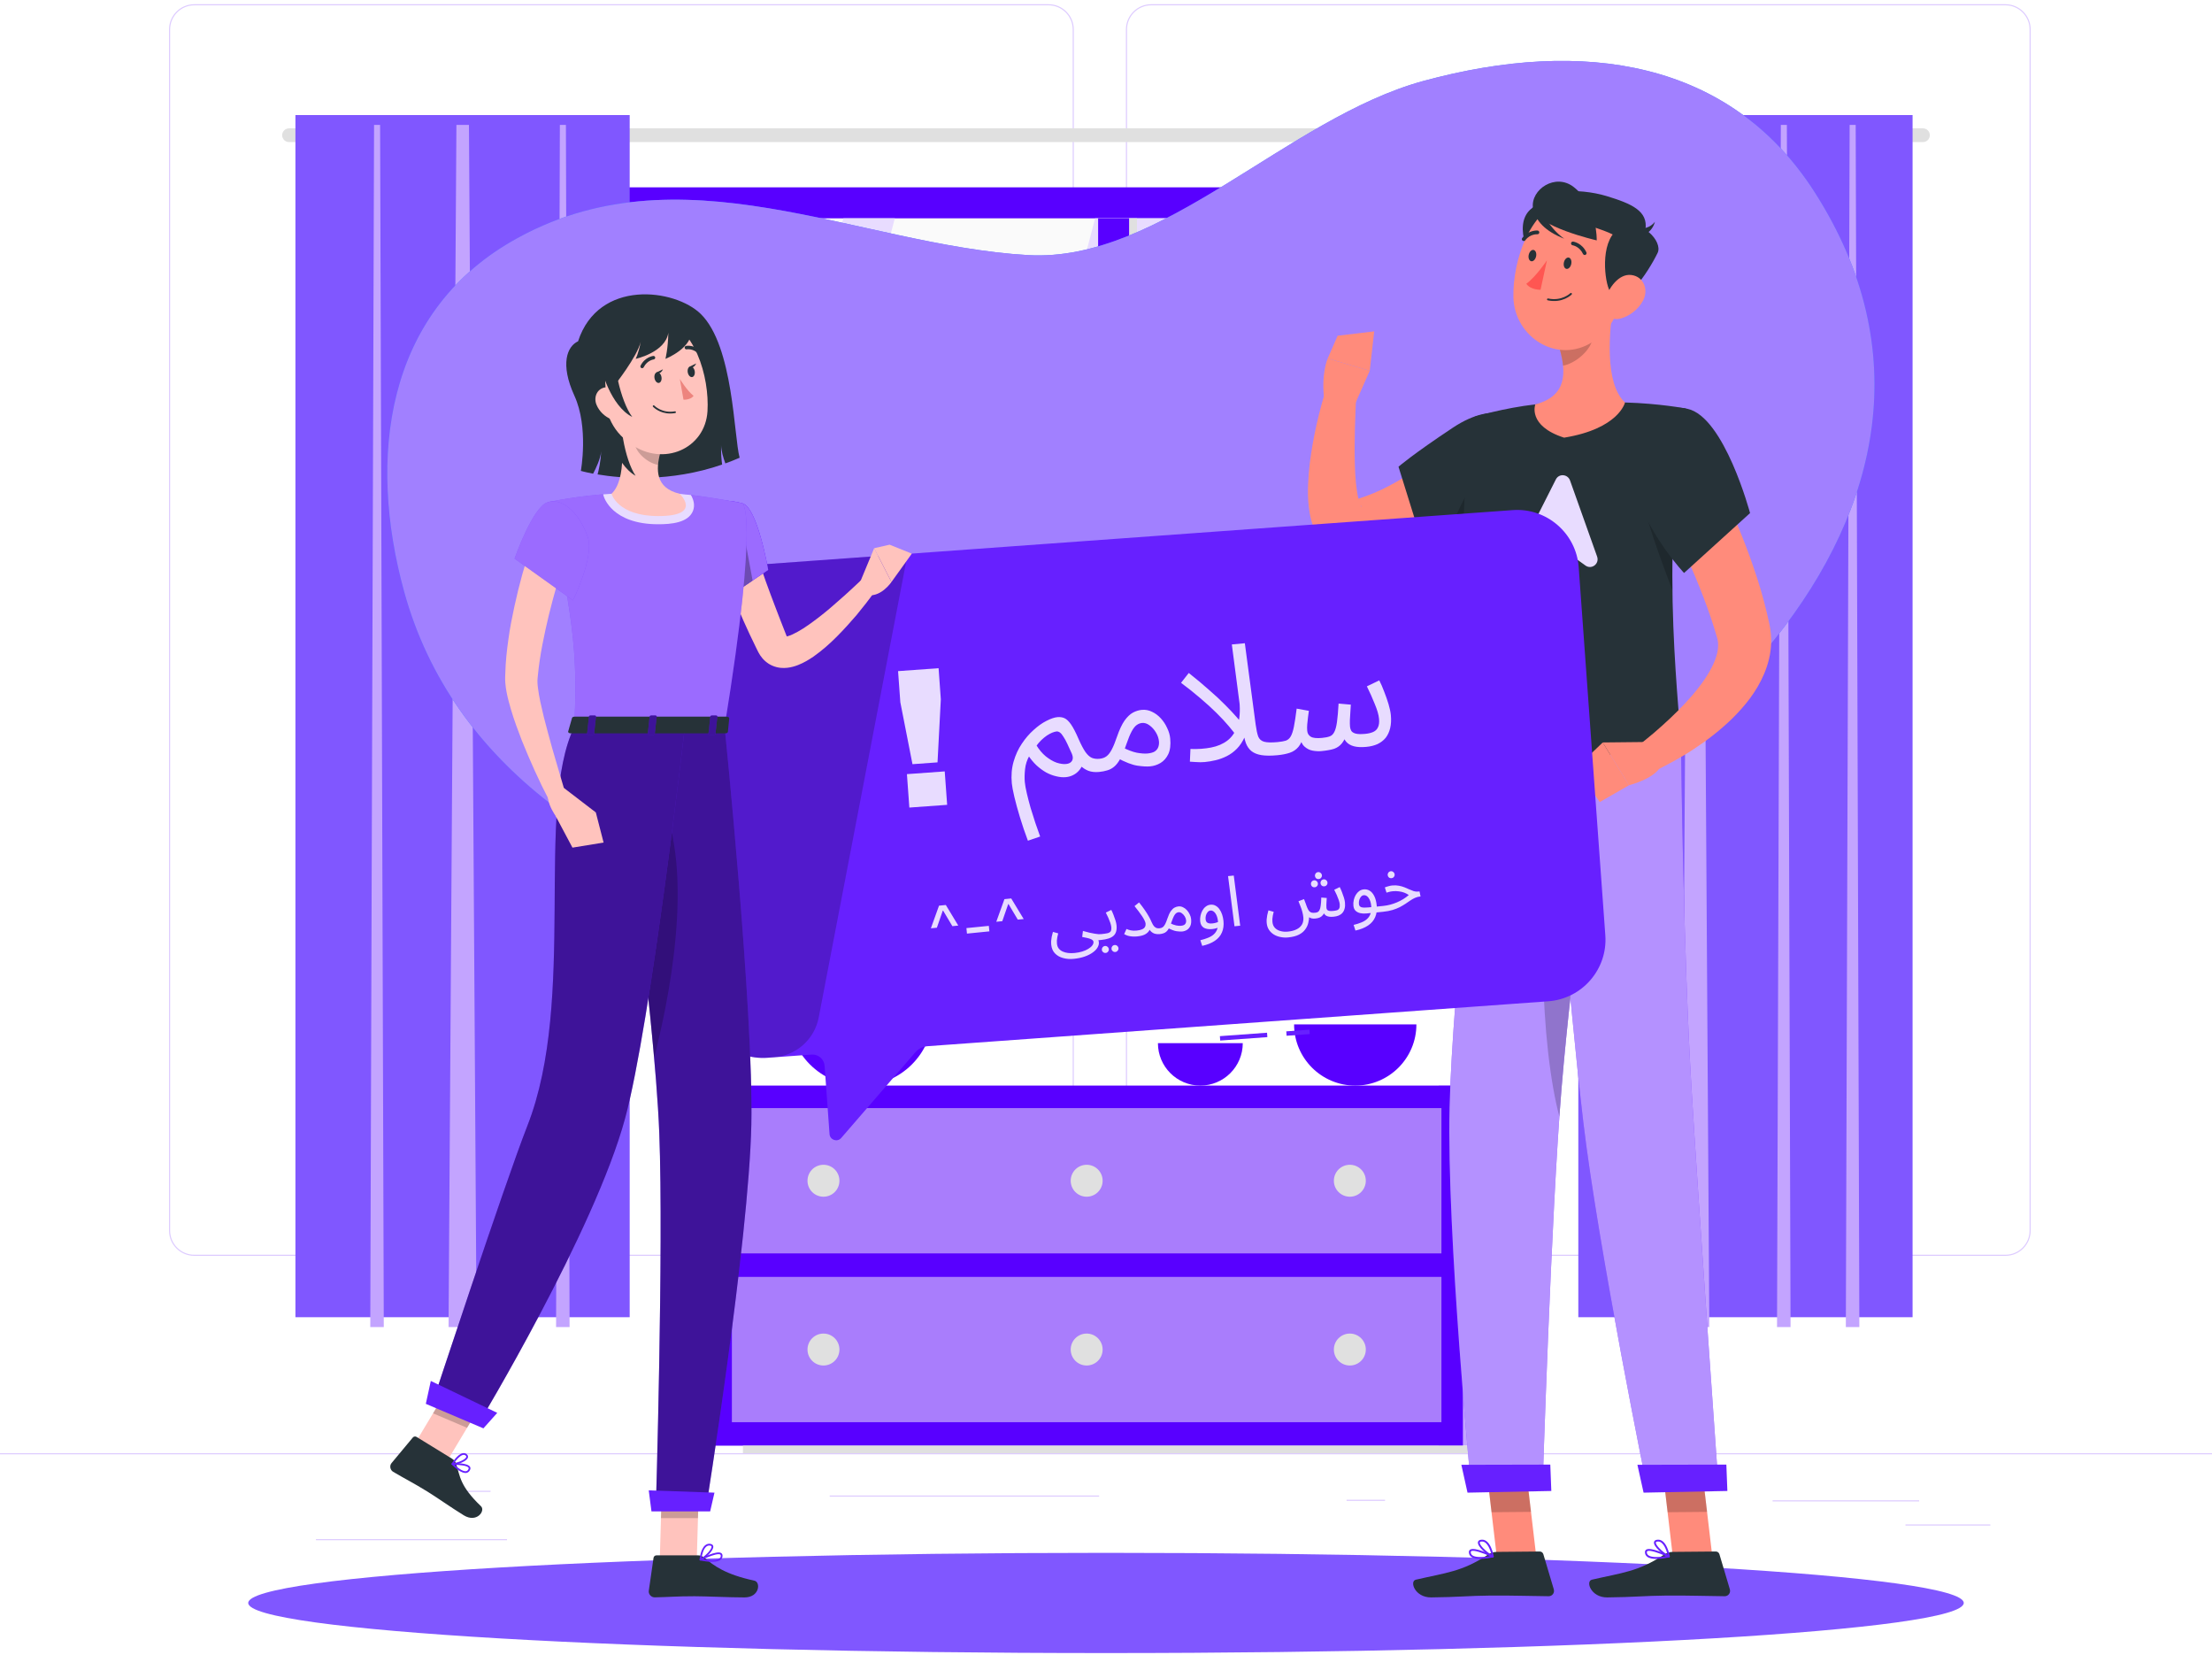<svg width="500" height="374" viewBox="0 0 500 374" fill="none" xmlns="http://www.w3.org/2000/svg">
<g clip-path="url(#clip0_147_528)">
<path d="M500 328.398H0V328.648H500V328.398Z" fill="#DDCBFF"/>
<path d="M433.798 339.042H400.676V339.292H433.798V339.042Z" fill="#DDCBFF"/>
<path d="M313.076 338.917H304.383V339.167H313.076V338.917Z" fill="#DDCBFF"/>
<path d="M449.903 344.494H430.711V344.744H449.903V344.494Z" fill="#DDCBFF"/>
<path d="M114.607 347.806H71.414V348.056H114.607V347.806Z" fill="#DDCBFF"/>
<path d="M110.888 336.888H104.555V337.138H110.888V336.888Z" fill="#DDCBFF"/>
<path d="M248.445 337.956H187.547V338.206H248.445V337.956Z" fill="#DDCBFF"/>
<path d="M237.014 283.8H43.915C40.768 283.8 38.207 281.239 38.207 278.092V6.66C38.207 3.513 40.768 0.952 43.915 0.952H237.014C240.16 0.952 242.721 3.513 242.721 6.66V278.092C242.721 281.239 240.16 283.8 237.014 283.8ZM43.915 1.203C40.905 1.203 38.457 3.651 38.457 6.661V278.093C38.457 281.103 40.905 283.551 43.915 283.551H237.014C240.023 283.551 242.471 281.103 242.471 278.093V6.66C242.471 3.651 240.023 1.202 237.014 1.202L43.915 1.203Z" fill="#DDCBFF"/>
<path d="M453.309 283.8H260.211C257.064 283.8 254.504 281.239 254.504 278.092V6.66C254.504 3.513 257.065 0.952 260.211 0.952H453.309C456.457 0.952 459.017 3.513 459.017 6.66V278.092C459.018 281.239 456.457 283.8 453.309 283.8ZM260.211 1.203C257.202 1.203 254.754 3.651 254.754 6.661V278.093C254.754 281.103 257.202 283.551 260.211 283.551H453.309C456.319 283.551 458.767 281.103 458.767 278.093V6.66C458.767 3.651 456.319 1.202 453.309 1.202L260.211 1.203Z" fill="#DDCBFF"/>
<path d="M428.888 42.333H71.109V191.222H428.888V42.333Z" fill="#5800FF"/>
<path d="M421.891 184.223V49.334H78.113V184.223H421.891Z" fill="#FAFAFA"/>
<path d="M123.367 184.222L158.632 49.333H184.632L149.366 184.222H123.367Z" fill="#E8DCFF"/>
<path d="M155.367 184.222L190.633 49.333H202.265L167 184.222H155.367Z" fill="#E8DCFF"/>
<path d="M212.273 184.222L247.538 49.333H273.538L238.273 184.222H212.273Z" fill="#E8DCFF"/>
<path d="M277.828 184.222L313.093 49.333H324.726L289.461 184.222H277.828Z" fill="#E8DCFF"/>
<path d="M170.208 184.222V49.333H168.43V184.222H170.208Z" fill="#E0E0E0"/>
<path d="M79.887 184.223V49.334H78.109V184.223H79.887Z" fill="#E0E0E0"/>
<path d="M168.43 184.222V49.333H161.43V184.222H168.43Z" fill="#5800FF"/>
<path d="M257.001 184.222V49.333H255.223V184.222H257.001Z" fill="#E0E0E0"/>
<path d="M255.223 184.222V49.333H248.223V184.222H255.223Z" fill="#5800FF"/>
<path d="M343.833 184.222V49.333H342.055V184.222H343.833Z" fill="#E0E0E0"/>
<path d="M342.055 184.222V49.333H335.055V184.222H342.055Z" fill="#5800FF"/>
<path d="M430.665 191.222V42.333H428.887V191.222H430.665Z" fill="#E0E0E0"/>
<path d="M434.667 32.111H65.332C64.477 32.111 63.777 31.411 63.777 30.556C63.777 29.7 64.477 29 65.332 29H434.666C435.521 29 436.222 29.7 436.222 30.556C436.222 31.411 435.522 32.111 434.667 32.111Z" fill="#E0E0E0"/>
<path d="M142.334 26H66.777V297.667H142.334V26Z" fill="#8057FF"/>
<path d="M107.724 299.889H101.391L103.169 28.222H106.002L107.724 299.889Z" fill="#C3A4FF"/>
<path d="M86.75 299.889H83.695L84.552 28.222H85.919L86.75 299.889Z" fill="#C3A4FF"/>
<path d="M128.75 299.889H125.695L126.552 28.222H127.919L128.75 299.889Z" fill="#C3A4FF"/>
<path d="M432.318 26H356.762V297.667H432.318V26Z" fill="#8057FF"/>
<path d="M386.372 299.889H380.039L381.816 28.222H384.65L386.372 299.889Z" fill="#C3A4FF"/>
<path d="M372.4 299.889H369.344L370.202 28.222H371.569L372.4 299.889Z" fill="#C3A4FF"/>
<path d="M404.736 299.889H401.68L402.538 28.222H403.905L404.736 299.889Z" fill="#C3A4FF"/>
<path d="M420.289 299.889H417.234L418.092 28.222H419.459L420.289 299.889Z" fill="#C3A4FF"/>
<path d="M325.215 326.696H339.418V245.319H325.215V326.696Z" fill="#C3A4FF"/>
<path d="M160.582 326.696H330.675V245.319H160.582V326.696Z" fill="#5800FF"/>
<path d="M326.854 326.697H321.734H167.93V328.398H321.734H326.854H332.073V326.697H326.854Z" fill="#E0E0E0"/>
<path opacity="0.5" d="M165.434 283.246H325.822V250.41H165.434V283.246Z" fill="#FAFAFA"/>
<path opacity="0.5" d="M165.434 321.389H325.822V288.553H165.434V321.389Z" fill="#FAFAFA"/>
<path d="M189.746 266.828C189.746 268.821 188.13 270.437 186.136 270.437C184.142 270.437 182.527 268.821 182.527 266.828C182.527 264.835 184.143 263.218 186.136 263.218C188.129 263.218 189.746 264.834 189.746 266.828Z" fill="#E0E0E0"/>
<path d="M308.727 266.828C308.727 268.821 307.111 270.437 305.118 270.437C303.125 270.437 301.508 268.821 301.508 266.828C301.508 264.835 303.124 263.218 305.118 263.218C307.111 263.218 308.727 264.834 308.727 266.828Z" fill="#E0E0E0"/>
<path d="M186.136 308.58C188.129 308.58 189.745 306.964 189.745 304.971C189.745 302.978 188.129 301.362 186.136 301.362C184.143 301.362 182.527 302.978 182.527 304.971C182.527 306.964 184.143 308.58 186.136 308.58Z" fill="#E0E0E0"/>
<path d="M308.727 304.971C308.727 306.964 307.111 308.58 305.118 308.58C303.125 308.58 301.508 306.964 301.508 304.971C301.508 302.978 303.124 301.362 305.118 301.362C307.111 301.362 308.727 302.978 308.727 304.971Z" fill="#E0E0E0"/>
<path d="M249.238 266.828C249.238 268.821 247.622 270.437 245.629 270.437C243.636 270.437 242.02 268.821 242.02 266.828C242.02 264.835 243.636 263.218 245.629 263.218C247.622 263.218 249.238 264.834 249.238 266.828Z" fill="#E0E0E0"/>
<path d="M245.629 308.58C247.622 308.58 249.238 306.964 249.238 304.971C249.238 302.978 247.622 301.362 245.629 301.362C243.636 301.362 242.02 302.978 242.02 304.971C242.02 306.964 243.636 308.58 245.629 308.58Z" fill="#E0E0E0"/>
<path d="M320.162 231.497C320.162 239.131 313.973 245.32 306.339 245.32C298.705 245.32 292.516 239.131 292.516 231.497H320.162Z" fill="#5800FF"/>
<path d="M210.889 229.03C210.889 238.027 203.596 245.32 194.599 245.32C185.602 245.32 178.309 238.027 178.309 229.03H210.889Z" fill="#5800FF"/>
<path d="M280.916 235.73C280.916 241.026 276.623 245.32 271.327 245.32C266.031 245.32 261.738 241.027 261.738 235.73H280.916Z" fill="#5800FF"/>
<path d="M232.341 57.648C193.766 55.395 153.403 32.654 115.582 54.591C87.184 71.063 83.028 103.379 91.345 133.653C113.188 213.161 235.475 226.614 304.38 206.665C375.745 186.003 456.277 115.285 410.122 43.34C391.099 13.687 357.947 8.458 321.777 18.286C291.047 26.635 262.573 59.414 232.341 57.648Z" fill="#407BFF"/>
<path opacity="0.9" d="M232.341 57.648C193.766 55.395 153.403 32.654 115.582 54.591C87.184 71.063 83.028 103.379 91.345 133.653C113.188 213.161 235.475 226.614 304.38 206.665C375.745 186.003 456.277 115.285 410.122 43.34C391.099 13.687 357.947 8.458 321.777 18.286C291.047 26.635 262.573 59.414 232.341 57.648Z" fill="#AC81FF"/>
<path d="M249.999 373.561C357.081 373.561 443.888 368.492 443.888 362.238C443.888 355.985 357.081 350.915 249.999 350.915C142.917 350.915 56.109 355.985 56.109 362.238C56.109 368.492 142.917 373.561 249.999 373.561Z" fill="#8057FF"/>
<path d="M348.148 61.365C346.014 59.234 341.915 51.161 345.848 47.414C349.781 43.667 353.279 47.065 353.551 48.906C353.822 50.746 353.094 66.303 348.148 61.365Z" fill="#263238"/>
<path d="M347.245 351.652L338.324 351.73L335.891 331.091L344.811 331.013L347.245 351.652Z" fill="#FF8B7B"/>
<path d="M338.308 350.697L348.05 350.611C348.415 350.608 348.749 350.858 348.855 351.213L351.21 359.122C351.454 359.942 350.888 360.726 350.045 360.719C346.526 360.69 341.433 360.529 337.016 360.567C331.851 360.612 329.548 360.933 323.491 360.986C319.829 361.018 318.535 357.327 320.043 356.978C326.907 355.391 330.458 355.178 336.21 351.408C336.836 351.001 337.538 350.704 338.308 350.697Z" fill="#263238"/>
<path opacity="0.2" d="M335.895 331.097L337.148 341.735L346.072 341.657L344.819 331.019L335.895 331.097Z" fill="black"/>
<path d="M334.622 352.289C335.626 352.289 336.715 352.106 337.479 351.944C337.567 351.925 337.634 351.853 337.645 351.763C337.656 351.673 337.609 351.587 337.528 351.547C337.104 351.34 333.357 349.541 332.332 350.18C332.135 350.302 332.031 350.499 332.031 350.749C332.031 351.17 332.19 351.513 332.504 351.768C332.982 352.157 333.771 352.289 334.622 352.289ZM336.758 351.654C334.827 351.994 333.359 351.92 332.77 351.442C332.556 351.269 332.453 351.043 332.453 350.751C332.453 350.621 332.504 350.572 332.555 350.54C333.105 350.197 335.223 350.959 336.758 351.654Z" fill="#6720FF"/>
<path d="M337.438 351.949C337.485 351.949 337.531 351.934 337.569 351.904C337.63 351.856 337.659 351.779 337.646 351.703C337.619 351.54 336.944 347.705 334.82 347.942C334.259 348.004 334.102 348.287 334.069 348.513C333.922 349.515 336.212 351.446 337.355 351.932C337.381 351.943 337.41 351.949 337.438 351.949ZM335 348.354C336.278 348.354 336.92 350.438 337.139 351.352C335.963 350.686 334.399 349.172 334.486 348.574C334.492 348.531 334.512 348.401 334.866 348.361C334.912 348.357 334.956 348.354 335 348.354Z" fill="#6720FF"/>
<path d="M340.944 106.427L340.02 107.387L339.161 108.241C338.589 108.801 338 109.326 337.414 109.854C336.237 110.901 335.038 111.913 333.811 112.893C331.349 114.841 328.756 116.646 326.015 118.27C324.645 119.083 323.235 119.849 321.797 120.578C320.349 121.293 318.856 121.945 317.336 122.554C314.28 123.754 311.052 124.691 307.661 125.197L306.916 125.309C306.451 125.365 306.005 125.412 305.472 125.398C304.469 125.4 303.29 125.194 302.216 124.758C301.121 124.331 300.177 123.668 299.451 122.987C298.695 122.288 298.219 121.602 297.793 120.928C297.016 119.613 296.64 118.466 296.361 117.424C296.09 116.381 295.94 115.431 295.835 114.52C295.624 112.703 295.621 111.046 295.684 109.426C295.751 107.814 295.88 106.254 296.06 104.719C296.442 101.655 296.977 98.688 297.639 95.764C298.311 92.831 299.056 89.992 300.018 87.093L306.59 88.385C306.349 94.011 306.08 99.769 306.261 105.205C306.328 107.897 306.577 110.611 307.058 112.735C307.181 113.253 307.326 113.723 307.472 114.067C307.612 114.408 307.777 114.619 307.77 114.531C307.754 114.451 307.702 114.361 307.497 114.135C307.308 113.934 306.97 113.694 306.559 113.509C306.159 113.331 305.706 113.262 305.426 113.243C305.256 113.246 305.168 113.234 305.063 113.248C304.954 113.269 305.122 113.23 305.169 113.216L305.385 113.16C307.689 112.598 309.989 111.713 312.265 110.663C314.53 109.573 316.766 108.301 318.948 106.879C321.122 105.443 323.258 103.891 325.321 102.228C326.358 101.405 327.375 100.552 328.363 99.677L329.817 98.356L330.523 97.705L331.13 97.125L340.944 106.427Z" fill="#FF8B7B"/>
<path d="M346.23 102.899C345.89 93.474 338.147 90.193 328.452 96.617C319.254 102.723 316.117 105.474 316.117 105.474L322.392 125.611C322.392 125.611 334.413 121.802 341.333 114.319C346.029 109.242 346.346 106.111 346.23 102.899Z" fill="#263238"/>
<path opacity="0.2" d="M334.418 106.92C334.418 106.92 328.628 115.2 326.578 124C328.878 123.01 331.848 121.57 334.778 119.68L334.418 106.92Z" fill="black"/>
<path d="M306.262 91.372L309.619 83.784L300.116 81C300.116 81 298.482 84.63 299.411 90.86L306.262 91.372Z" fill="#FF8B7B"/>
<path d="M310.626 74.882L302.362 75.866L300.113 80.999L309.616 83.783L310.626 74.882Z" fill="#FF8B7B"/>
<path d="M334.483 171.256C334.483 171.256 328.335 222.719 327.662 250.228C326.962 278.841 332.571 336.552 332.571 336.552L348.679 336.21C348.679 336.21 350.616 274.432 352.954 246.122C355.502 215.259 361.903 170.673 361.903 170.673L334.483 171.256Z" fill="#6720FF"/>
<path opacity="0.6" d="M334.483 171.256C334.483 171.256 328.335 222.719 327.662 250.228C326.962 278.841 332.571 336.552 332.571 336.552L348.679 336.21C348.679 336.21 350.616 274.432 352.954 246.122C355.502 215.259 361.903 170.673 361.903 170.673L334.483 171.256Z" fill="#E8DCFF"/>
<path opacity="0.2" d="M353.668 185.83C346.468 201.7 348.398 237.15 352.488 252.35C352.638 250.14 352.798 248.05 352.958 246.12C354.628 225.78 357.978 199.49 360.068 183.92C358.108 181.08 355.918 180.86 353.668 185.83Z" fill="black"/>
<path d="M350.659 336.933L331.717 337.312L330.324 331.019L350.428 330.974L350.659 336.933Z" fill="#6720FF"/>
<path d="M387.042 351.652L378.121 351.73L375.688 331.091L384.608 331.013L387.042 351.652Z" fill="#FF8B7B"/>
<path d="M378.105 350.697L387.847 350.611C388.212 350.608 388.546 350.858 388.652 351.213L391.007 359.122C391.251 359.942 390.685 360.726 389.842 360.719C386.323 360.69 381.23 360.529 376.813 360.567C371.649 360.612 369.345 360.933 363.288 360.986C359.626 361.018 358.333 357.327 359.84 356.978C366.704 355.391 370.255 355.178 376.007 351.408C376.633 351.001 377.335 350.704 378.105 350.697Z" fill="#263238"/>
<path opacity="0.2" d="M375.691 331.097L376.944 341.735L385.868 341.657L384.616 331.019L375.691 331.097Z" fill="black"/>
<path d="M374.419 352.289C375.423 352.289 376.512 352.106 377.276 351.944C377.364 351.925 377.431 351.853 377.442 351.763C377.453 351.673 377.406 351.587 377.325 351.547C376.901 351.34 373.154 349.541 372.129 350.18C371.932 350.302 371.828 350.499 371.828 350.749C371.828 351.17 371.987 351.513 372.301 351.768C372.779 352.157 373.568 352.289 374.419 352.289ZM376.555 351.654C374.624 351.994 373.156 351.92 372.567 351.442C372.353 351.269 372.25 351.043 372.251 350.751C372.251 350.621 372.302 350.572 372.353 350.54C372.902 350.197 375.02 350.959 376.555 351.654Z" fill="#6720FF"/>
<path d="M377.235 351.949C377.282 351.949 377.328 351.934 377.366 351.904C377.427 351.856 377.456 351.779 377.443 351.703C377.416 351.54 376.741 347.705 374.617 347.942C374.056 348.004 373.899 348.287 373.866 348.513C373.719 349.515 376.009 351.446 377.153 351.932C377.178 351.943 377.207 351.949 377.235 351.949ZM374.797 348.354C376.075 348.354 376.717 350.438 376.936 351.352C375.76 350.686 374.196 349.172 374.284 348.574C374.29 348.531 374.309 348.401 374.664 348.361C374.709 348.357 374.753 348.354 374.797 348.354Z" fill="#6720FF"/>
<path d="M350.203 170.921C350.203 170.921 354.654 226.286 357.897 253.611C361.271 282.033 372.37 336.551 372.37 336.551L388.479 336.209C388.479 336.209 384.058 274.307 382.349 245.952C380.485 215.04 380.005 170.24 380.005 170.24L350.203 170.921Z" fill="#6720FF"/>
<path opacity="0.6" d="M350.203 170.921C350.203 170.921 354.654 226.286 357.897 253.611C361.271 282.033 372.37 336.551 372.37 336.551L388.479 336.209C388.479 336.209 384.058 274.307 382.349 245.952C380.485 215.04 380.005 170.24 380.005 170.24L350.203 170.921Z" fill="#E8DCFF"/>
<path d="M390.456 336.933L371.514 337.312L370.121 331.019L390.225 330.974L390.456 336.933Z" fill="#6720FF"/>
<path d="M333.369 94.155C333.369 94.155 326.775 118.613 334.483 171.256C348.857 170.95 373.008 170.389 380.002 170.24C380.175 162.91 374.768 126.971 381.096 92.316C381.096 92.316 375.114 91.164 367.314 90.954C361.212 90.79 352.383 90.784 347.035 91.387C339.984 92.182 333.369 94.155 333.369 94.155Z" fill="#263238"/>
<path opacity="0.2" d="M378.341 116.98L370.891 110.81C371.381 115.63 375.741 127.44 378.041 133.42C377.981 128.2 378.051 122.67 378.341 116.98Z" fill="black"/>
<path d="M351.688 108.335L343.562 124.417C342.777 125.97 344.466 127.651 345.977 126.82L351.288 123.9C351.871 123.579 352.59 123.627 353.139 124.023L358.365 127.79C359.769 128.802 361.592 127.405 361.008 125.765L354.895 108.589C354.372 107.118 352.383 106.96 351.688 108.335Z" fill="#E8DCFF"/>
<path d="M364.819 68.163C363.679 74.715 362.657 86.697 367.315 90.954C367.315 90.954 365.956 96.885 353.548 98.905C345.211 96.23 347.036 91.387 347.036 91.387C354.275 89.494 353.972 84.1 352.597 79.057L364.819 68.163Z" fill="#FF8B7B"/>
<path opacity="0.2" d="M359.836 72.607L352.602 79.05C352.932 80.243 353.194 81.455 353.304 82.636C356.075 82.175 359.829 79.043 360.062 76.126C360.177 74.672 360.087 73.278 359.836 72.607Z" fill="black"/>
<path d="M368.789 60.09C366.385 68.611 365.412 73.721 360.088 77.207C352.081 82.452 342.278 76.185 342.087 67.117C341.915 58.955 345.875 46.391 355.074 44.788C364.137 43.209 371.192 51.569 368.789 60.09Z" fill="#FF8B7B"/>
<path d="M363.662 65.306C362.541 62.589 361.734 53.632 366.395 51.434C371.057 49.236 375.916 54.602 374.693 57.139C372.795 61.078 366.26 71.605 363.662 65.306Z" fill="#263238"/>
<path d="M366.447 54.59C365.301 51.629 351.585 49.894 349.667 46.661C347.386 42.816 356.743 42.357 363.172 44.313C368.822 46.033 372.589 47.686 371.929 51.888C371.554 54.267 366.447 54.59 366.447 54.59Z" fill="#263238"/>
<path d="M369.426 51.497C369.426 51.497 372.398 52.323 374.074 50.116C373.553 52.295 371.017 54.501 369.426 51.497Z" fill="#263238"/>
<path d="M355.704 42.251C351.58 39.048 345.972 42.812 346.504 46.981C347.036 51.15 360.921 54.323 360.921 54.323C360.921 54.323 361.173 46.498 355.704 42.251Z" fill="#263238"/>
<path d="M346.512 47.041C347.143 49.956 349.271 52.254 353.578 53.946C349.548 51.113 348.155 46.64 348.155 46.64L346.512 47.041Z" fill="#263238"/>
<path d="M355.166 59.663C355.014 60.366 354.517 60.855 354.058 60.756C353.598 60.656 353.349 60.005 353.502 59.302C353.654 58.599 354.151 58.11 354.61 58.209C355.069 58.309 355.318 58.96 355.166 59.663Z" fill="#263238"/>
<path d="M347.217 57.939C347.065 58.642 346.568 59.132 346.109 59.032C345.649 58.932 345.4 58.281 345.553 57.578C345.706 56.875 346.202 56.386 346.661 56.485C347.121 56.585 347.37 57.235 347.217 57.939Z" fill="#263238"/>
<path d="M349.668 58.837C349.668 58.837 347.189 62.547 345.004 64.123C345.996 65.554 348.226 65.482 348.226 65.482L349.668 58.837Z" fill="#FF5652"/>
<path d="M349.849 67.866L349.853 67.867C353.162 68.585 355.17 66.645 355.254 66.562C355.337 66.48 355.338 66.347 355.256 66.264C355.174 66.181 355.041 66.18 354.958 66.262C354.939 66.281 353.021 68.122 349.944 67.455C349.83 67.43 349.717 67.503 349.693 67.617C349.667 67.729 349.737 67.84 349.849 67.866Z" fill="#263238"/>
<path d="M358.107 57.617C358.196 57.638 358.293 57.631 358.383 57.589C358.595 57.491 358.687 57.24 358.589 57.028C357.606 54.907 355.678 54.606 355.597 54.594C355.366 54.561 355.152 54.721 355.118 54.952C355.085 55.182 355.247 55.396 355.474 55.43C355.538 55.44 357.038 55.691 357.823 57.383C357.879 57.506 357.986 57.588 358.107 57.617Z" fill="#263238"/>
<path d="M344.321 54.451C344.477 54.488 344.647 54.435 344.752 54.301C345.916 52.819 347.468 52.938 347.484 52.939C347.717 52.96 347.922 52.788 347.942 52.555C347.962 52.322 347.786 52.117 347.558 52.097C347.476 52.09 345.531 51.94 344.086 53.778C343.942 53.962 343.974 54.227 344.158 54.371C344.208 54.411 344.264 54.437 344.321 54.451Z" fill="#263238"/>
<path d="M383.281 99.163C385.1 102.337 386.625 105.415 388.196 108.587C389.743 111.745 391.191 114.953 392.553 118.214C393.911 121.476 395.214 124.775 396.353 128.171C397.529 131.543 398.563 135.014 399.404 138.597L400.012 141.33C400.276 142.618 400.385 143.94 400.352 145.227C400.293 147.814 399.632 150.208 398.757 152.291C396.972 156.479 394.341 159.577 391.645 162.287C388.904 164.966 385.982 167.222 382.95 169.223C381.443 170.236 379.877 171.139 378.309 172.02C376.721 172.907 375.184 173.705 373.434 174.482L370.109 168.668C371.315 167.713 372.65 166.639 373.889 165.59C375.145 164.53 376.343 163.408 377.535 162.31C379.89 160.081 382.111 157.77 383.965 155.362C385.83 152.989 387.32 150.451 387.99 148.219C388.327 147.103 388.416 146.096 388.351 145.251C388.317 144.826 388.24 144.433 388.116 144.053L387.443 141.809C385.539 135.746 382.999 129.626 380.238 123.598C378.871 120.575 377.413 117.575 375.952 114.576C374.507 111.597 372.927 108.564 371.457 105.726L383.281 99.163Z" fill="#FF8B7B"/>
<path d="M381.443 92.385C389.778 94.195 395.582 115.946 395.582 115.946L380.665 129.479C380.665 129.479 373.378 121.821 369.638 111.452C365.719 100.587 372.515 90.446 381.443 92.385Z" fill="#263238"/>
<path d="M371.869 167.682L362.281 167.783L368.226 177.448C368.226 177.448 375.054 175.76 375.666 172.33L371.869 167.682Z" fill="#FF8B7B"/>
<path d="M356.309 173.487L361.604 181.25L368.23 177.448L362.285 167.783L356.309 173.487Z" fill="#FF8B7B"/>
<path d="M371.409 67.89C370.295 70.001 368.31 71.401 366.427 71.951C363.594 72.777 362.144 70.252 362.904 67.56C363.588 65.138 365.885 61.789 368.742 62.144C371.555 62.493 372.682 65.475 371.409 67.89Z" fill="#FF8B7B"/>
<path d="M286.401 233.376L275.742 234.149L275.814 235.146L286.473 234.373L286.401 233.376Z" fill="#6720FF"/>
<path d="M295.985 232.686L290.75 233.065L290.822 234.063L296.058 233.683L295.985 232.686Z" fill="#6720FF"/>
<path d="M341.953 115.272L165.441 128.04C157.802 128.593 152.004 135.295 152.556 142.934L158.576 226.154C159.129 233.793 165.831 239.591 173.47 239.038L183.454 238.316C184.968 238.207 186.283 239.345 186.393 240.858L187.509 256.283C187.606 257.622 189.273 258.175 190.151 257.16L206.889 237.811C207.592 236.998 208.59 236.498 209.662 236.42L349.983 226.27C357.622 225.717 363.42 219.015 362.868 211.376L356.848 128.156C356.295 120.518 349.593 114.72 341.953 115.272Z" fill="#6720FF"/>
<path opacity="0.2" d="M165.441 128.04C157.802 128.592 152.004 135.295 152.556 142.934L158.576 226.154C159.129 233.793 165.831 239.591 173.47 239.039L174.939 238.933C179.961 238.57 184.113 234.879 185.062 229.934L205.167 125.168L165.441 128.04Z" fill="black"/>
<path d="M162.997 100.598C162.951 102.411 163.08 103.918 163.228 104.982C151.492 109.032 140.598 108.135 135.078 107.21C135.346 106.23 135.762 104.39 135.901 101.976C135.725 103.686 134.754 105.758 134.07 107.044C132.294 106.702 131.296 106.415 131.296 106.415C131.296 106.415 133.109 96.566 129.835 89.418C126.561 82.26 128.189 78.265 130.667 77.127C135.272 62.987 152.557 65.225 158.411 70.959C165.828 78.237 165.874 98.749 167.187 103.438C166.105 103.909 165.032 104.344 163.96 104.723C163.487 103.464 163.025 101.911 162.997 100.598Z" fill="#263238"/>
<path d="M170.149 122.613L171.053 125.459C171.377 126.439 171.713 127.423 172.063 128.405C172.735 130.38 173.432 132.358 174.178 134.324C174.934 136.286 175.649 138.269 176.433 140.23L177.588 143.182L177.879 143.92L177.946 144.088L177.955 144.115C177.959 144.144 177.96 144.144 177.953 144.141C177.953 144.141 177.753 143.961 177.533 143.886C177.312 143.809 177.219 143.875 177.357 143.88C177.479 143.892 177.75 143.859 178.066 143.768C178.709 143.592 179.514 143.208 180.309 142.765C181.935 141.872 183.565 140.656 185.19 139.419C186.811 138.163 188.401 136.808 189.957 135.403C191.542 134.035 193.088 132.562 194.602 131.145L197.671 133.739C196.393 135.576 195.035 137.259 193.639 138.971C192.211 140.644 190.726 142.282 189.144 143.874C187.557 145.472 185.856 146.977 183.863 148.388C182.842 149.077 181.763 149.745 180.384 150.289C179.691 150.556 178.917 150.797 177.971 150.907C177.045 151.016 175.851 150.972 174.647 150.459C173.433 149.968 172.432 149.011 171.849 148.115C171.695 147.888 171.555 147.66 171.447 147.445L171.178 146.914L170.82 146.181C170.343 145.204 169.86 144.228 169.406 143.238C168.493 141.262 167.584 139.278 166.758 137.255C165.92 135.237 165.116 133.199 164.351 131.135C163.984 130.098 163.628 129.052 163.283 127.996C162.928 126.92 162.621 125.919 162.305 124.694L170.149 122.613Z" fill="#FFC3BD"/>
<path d="M167.782 113.731C171.228 114.609 173.639 128.792 173.639 128.792L164.142 135.251C164.142 135.251 155.036 120.943 157.687 117.154C160.448 113.207 162.753 112.45 167.782 113.731Z" fill="#6720FF"/>
<path d="M167.782 113.731C171.228 114.609 173.639 128.792 173.639 128.792L164.142 135.251C164.142 135.251 155.036 120.943 157.687 117.154C160.448 113.207 162.753 112.45 167.782 113.731Z" fill="#6720FF"/>
<path opacity="0.4" d="M167.782 113.731C171.228 114.609 173.639 128.792 173.639 128.792L164.142 135.251C164.142 135.251 155.036 120.943 157.687 117.154C160.448 113.207 162.753 112.45 167.782 113.731Z" fill="#E8DCFF"/>
<path opacity="0.3" d="M167.472 116.898L170.119 131.194L164.781 134.814L167.472 116.898Z" fill="black"/>
<path d="M194.426 131.518L197.595 123.885L201.506 131.518C201.506 131.518 198.967 135.318 195.617 134.391L194.426 131.518Z" fill="#FFC3BD"/>
<path d="M201.088 123.088L206.11 125.113L201.505 131.518L197.594 123.884L201.088 123.088Z" fill="#FFC3BD"/>
<path d="M149.137 352.45H157.499L158.058 333.084H149.695L149.137 352.45Z" fill="#FFC3BD"/>
<path d="M93.012 327.505L100.705 330.781L110.766 314.017L103.072 310.741L93.012 327.505Z" fill="#FFC3BD"/>
<path d="M102.178 329.642L94.174 324.723C93.883 324.544 93.522 324.601 93.306 324.86L88.502 330.632C88.004 331.231 88.187 332.2 88.866 332.601C91.686 334.268 93.131 334.931 96.651 337.094C98.816 338.425 101.842 340.594 104.832 342.432C107.757 344.23 109.799 341.411 108.718 340.378C103.873 335.746 104.009 333.548 103.099 330.812C102.936 330.319 102.604 329.904 102.178 329.642Z" fill="#263238"/>
<path d="M157.785 351.481H148.39C148.048 351.481 147.771 351.718 147.723 352.052L146.653 359.485C146.542 360.256 147.205 360.986 147.994 360.972C151.269 360.916 152.848 360.723 156.979 360.723C159.521 360.723 164.778 360.987 168.288 360.987C171.721 360.987 171.985 357.516 170.523 357.202C163.97 355.792 161.391 353.849 159.183 351.995C158.785 351.661 158.285 351.481 157.785 351.481Z" fill="#263238"/>
<path opacity="0.2" d="M158.054 333.09L157.768 343.072H149.402L149.688 333.09H158.054Z" fill="black"/>
<path opacity="0.2" d="M103.068 310.745L110.765 314.022L105.576 322.662L97.879 319.384L103.068 310.745Z" fill="black"/>
<path d="M167.783 113.731C167.783 113.731 171.767 115.134 163.787 164.202C150.31 164.202 136.382 164.202 129.825 164.202C130.395 150.38 130.411 141.856 123.805 113.489C123.805 113.489 130.921 111.941 138.227 111.589C143.942 111.314 148.625 111.131 153.649 111.59C160.271 112.193 167.783 113.731 167.783 113.731Z" fill="#6720FF"/>
<path opacity="0.4" d="M167.783 113.731C167.783 113.731 171.767 115.134 163.787 164.202C150.31 164.202 136.382 164.202 129.825 164.202C130.395 150.38 130.411 141.856 123.805 113.489C123.805 113.489 130.921 111.941 138.227 111.589C143.942 111.314 148.625 111.131 153.649 111.59C160.271 112.193 167.783 113.731 167.783 113.731Z" fill="#E8DCFF"/>
<path d="M138.224 111.584C143.939 111.316 148.619 111.131 153.649 111.593C154.481 111.667 155.332 111.76 156.174 111.861C156.738 112.832 157.164 114.136 156.636 115.468C155.554 118.159 151.651 118.473 148.803 118.473C138.288 118.473 136.513 112.332 136.438 112.074L136.336 111.704C136.966 111.658 137.595 111.612 138.224 111.584Z" fill="#E8DCFF"/>
<path d="M139.755 94.223C140.728 99.185 141.699 108.277 138.227 111.588C138.227 111.588 139.584 116.622 148.804 116.622C158.942 116.622 153.649 111.589 153.649 111.589C148.116 110.268 148.258 106.162 149.222 102.307L139.755 94.223Z" fill="#FFC3BD"/>
<path d="M140.761 90.691C139.572 94.621 141.215 103.922 143.668 107.519C138.835 104.754 137.203 96.309 137.203 96.309L140.761 90.691Z" fill="#263238"/>
<path opacity="0.2" d="M143.612 97.522L149.215 102.303C148.984 103.216 148.804 104.141 148.739 105.04C146.625 104.735 143.721 102.414 143.497 100.201C143.386 99.097 143.432 98.037 143.612 97.522Z" fill="black"/>
<path d="M135.172 85.36C137.107 93.43 137.754 96.888 142.61 100.351C149.915 105.56 159.405 101.419 159.92 92.933C160.384 85.295 157.141 73.38 148.585 71.537C140.155 69.721 133.236 77.29 135.172 85.36Z" fill="#FFC3BD"/>
<path d="M163.785 164.201C163.785 164.201 170.381 228.617 169.833 254.118C169.263 280.643 159.543 341.138 159.543 341.138H148.235C148.235 341.138 150.025 282.193 149.025 256.143C147.935 227.744 138.914 164.201 138.914 164.201H163.785Z" fill="#6720FF"/>
<path opacity="0.4" d="M163.785 164.201C163.785 164.201 170.381 228.617 169.833 254.118C169.263 280.643 159.543 341.138 159.543 341.138H148.235C148.235 341.138 150.025 282.193 149.025 256.143C147.935 227.744 138.914 164.201 138.914 164.201H163.785Z" fill="black"/>
<path d="M147.258 341.544H160.526L161.499 337.312L146.641 336.794L147.258 341.544Z" fill="#6720FF"/>
<path opacity="0.2" d="M149.135 180.229C157.477 197.01 150.81 227.621 147.86 239.01C146.347 221.905 143.797 200.997 141.809 185.642C143.073 176.955 145.288 172.492 149.135 180.229Z" fill="black"/>
<path d="M154.818 164.201C154.818 164.201 147.125 231.17 141.315 252.67C134.417 278.196 108.191 321.674 108.191 321.674L97.699 317.207C97.699 317.207 113.935 267.85 119.209 254.402C130.465 225.701 120.83 182.93 129.825 164.202L154.818 164.201Z" fill="#6720FF"/>
<path opacity="0.4" d="M154.818 164.201C154.818 164.201 147.125 231.17 141.315 252.67C134.417 278.196 108.191 321.674 108.191 321.674L97.699 317.207C97.699 317.207 113.935 267.85 119.209 254.402C130.465 225.701 120.83 182.93 129.825 164.202L154.818 164.201Z" fill="black"/>
<path d="M96.254 317.241L109.27 322.783L112.398 319.281L97.381 312.071L96.254 317.241Z" fill="#6720FF"/>
<path d="M147.946 85.465C148.063 86.129 148.509 86.606 148.944 86.53C149.378 86.454 149.636 85.853 149.519 85.189C149.402 84.525 148.956 84.048 148.521 84.124C148.087 84.201 147.829 84.801 147.946 85.465Z" fill="#263238"/>
<path d="M155.458 84.146C155.575 84.81 156.021 85.287 156.456 85.211C156.89 85.135 157.148 84.534 157.031 83.87C156.914 83.206 156.468 82.729 156.033 82.805C155.599 82.881 155.341 83.481 155.458 84.146Z" fill="#263238"/>
<path d="M155.848 82.875L157.363 82.135C157.363 82.135 156.763 83.525 155.848 82.875Z" fill="#263238"/>
<path d="M153.672 85.636C153.672 85.636 155.302 88.298 156.785 89.46C156.052 90.433 154.495 90.321 154.495 90.321L153.672 85.636Z" fill="#ED847E"/>
<path d="M151.488 93.447C151.843 93.448 152.22 93.417 152.619 93.347C152.727 93.328 152.799 93.225 152.78 93.117C152.761 93.01 152.661 92.938 152.55 92.956C149.637 93.47 147.915 91.672 147.898 91.653C147.823 91.573 147.698 91.568 147.618 91.643C147.538 91.718 147.533 91.843 147.608 91.923C147.674 91.995 149.059 93.444 151.488 93.447Z" fill="#263238"/>
<path d="M138.002 80.625C138.169 83.067 139.002 86.958 139.002 86.958C139.002 86.958 144.007 80.635 144.829 77.244C144.315 79.967 143.684 81.095 143.684 81.095C143.684 81.095 150.414 79.633 151.07 75.19C151.006 78.811 150.415 81.095 150.415 81.095C150.415 81.095 156.835 78.579 156.245 74.315C155.655 70.051 145.791 68.407 141.27 69.845C136.749 71.284 132.281 75.96 133.615 82.381C134.949 88.802 137.52 91.213 137.52 91.213C137.52 91.213 135.639 84.735 138.002 80.625Z" fill="#263238"/>
<path d="M134.822 91.442C135.469 93.036 136.792 94.183 138.103 94.713C140.075 95.509 141.296 93.803 140.945 91.818C140.629 90.032 139.222 87.465 137.148 87.514C135.105 87.562 134.082 89.62 134.822 91.442Z" fill="#FFC3BD"/>
<path d="M139.214 77.552C138.212 81.534 140.293 90.747 142.913 94.224C137.955 91.69 135.926 83.332 135.926 83.332L139.214 77.552Z" fill="#263238"/>
<path d="M145.262 83.19C145.362 83.16 145.45 83.09 145.501 82.989C146.293 81.41 147.738 81.228 147.755 81.226C147.969 81.2 148.128 81.005 148.104 80.787C148.079 80.57 147.883 80.414 147.665 80.438C147.589 80.447 145.775 80.673 144.792 82.633C144.694 82.828 144.773 83.066 144.969 83.165C145.064 83.212 145.168 83.219 145.262 83.19Z" fill="#263238"/>
<path d="M158.187 80.091C158.285 80.091 158.384 80.056 158.461 79.983C158.619 79.832 158.625 79.581 158.475 79.423C156.964 77.837 155.162 78.15 155.085 78.165C154.87 78.204 154.728 78.41 154.768 78.626C154.808 78.841 155.014 78.983 155.229 78.945C155.299 78.932 156.7 78.709 157.902 79.971C157.979 80.05 158.083 80.091 158.187 80.091Z" fill="#263238"/>
<path d="M127.925 125.36C126.537 129.753 125.211 134.366 124.082 138.9C122.997 143.455 122.021 148.046 121.592 152.527L121.509 153.368C121.491 153.64 121.481 153.702 121.481 153.935C121.485 154.345 121.515 154.83 121.585 155.348C121.702 156.378 121.901 157.49 122.134 158.606C122.613 160.842 123.185 163.139 123.817 165.423C124.42 167.72 125.075 170.022 125.762 172.317L127.794 179.224L124.077 180.75C121.798 176.389 119.819 171.946 117.968 167.369C117.08 165.067 116.208 162.748 115.49 160.302C115.128 159.076 114.787 157.83 114.519 156.474C114.387 155.801 114.28 155.083 114.217 154.287C114.185 153.917 114.179 153.374 114.186 153.043L114.221 152.075C114.287 149.483 114.564 146.965 114.92 144.472C115.252 141.973 115.744 139.53 116.265 137.096C117.324 132.216 118.604 127.51 120.254 122.728L127.925 125.36Z" fill="#FFC3BD"/>
<path d="M123.801 113.488C120.398 114.523 116.312 126.239 116.312 126.239L129.513 135.677C129.513 135.677 134.327 125.896 132.897 121.498C131.408 116.919 127.684 112.308 123.801 113.488Z" fill="#6720FF"/>
<path opacity="0.4" d="M123.801 113.488C120.398 114.523 116.312 126.239 116.312 126.239L129.513 135.677C129.513 135.677 134.327 125.896 132.897 121.498C131.408 116.919 127.684 112.308 123.801 113.488Z" fill="#E8DCFF"/>
<path d="M105.559 332.818C105.871 332.721 106.11 332.488 106.269 332.123C106.404 331.814 106.32 331.582 106.225 331.442C105.627 330.558 102.605 330.624 102.262 330.635C102.184 330.637 102.113 330.686 102.084 330.76C102.055 330.833 102.072 330.917 102.128 330.973C102.916 331.759 104.394 333.046 105.438 332.848C105.479 332.841 105.52 332.83 105.559 332.818ZM102.754 331.026C103.963 331.035 105.582 331.199 105.897 331.665C105.937 331.723 105.974 331.811 105.906 331.965C105.781 332.252 105.601 332.413 105.364 332.459C104.8 332.567 103.842 332.036 102.754 331.026Z" fill="#6720FF"/>
<path d="M103.643 330.786C104.564 330.5 105.541 329.992 105.752 329.421C105.816 329.248 105.864 328.912 105.473 328.601C105.225 328.404 104.938 328.332 104.62 328.387C103.429 328.597 102.154 330.642 102.1 330.729C102.063 330.789 102.061 330.864 102.094 330.926C102.127 330.988 102.191 331.028 102.262 331.03C102.598 331.043 103.111 330.952 103.643 330.786ZM104.566 328.808C104.608 328.795 104.649 328.785 104.69 328.778C104.894 328.743 105.07 328.786 105.227 328.911C105.426 329.07 105.414 329.193 105.381 329.283C105.178 329.833 103.66 330.491 102.651 330.615C103.083 329.994 103.879 329.022 104.566 328.808Z" fill="#6720FF"/>
<path d="M160.925 352.943C161.756 352.943 162.523 352.814 162.953 352.428C163.226 352.183 163.346 351.858 163.31 351.464C163.289 351.228 163.173 351.046 162.974 350.937C161.949 350.375 158.616 352.078 158.24 352.274C158.165 352.313 158.123 352.394 158.135 352.478C158.147 352.561 158.21 352.628 158.293 352.644C159.003 352.785 160.004 352.943 160.925 352.943ZM162.415 351.213C162.568 351.213 162.694 351.235 162.785 351.285C162.866 351.33 162.907 351.396 162.916 351.5C162.94 351.767 162.865 351.975 162.687 352.134C162.18 352.59 160.803 352.671 158.951 352.362C160.099 351.811 161.622 351.213 162.415 351.213Z" fill="#6720FF"/>
<path d="M158.332 352.649C158.36 352.649 158.388 352.642 158.413 352.63C159.41 352.18 161.381 350.376 161.227 349.429C161.19 349.205 161.032 348.926 160.483 348.87C160.074 348.832 159.708 348.944 159.386 349.212C158.335 350.088 158.142 352.338 158.134 352.434C158.128 352.504 158.16 352.572 158.217 352.612C158.252 352.635 158.292 352.649 158.332 352.649ZM160.324 349.258C160.364 349.258 160.403 349.261 160.444 349.265C160.806 349.302 160.829 349.445 160.837 349.492C160.93 350.061 159.592 351.479 158.576 352.095C158.673 351.44 158.952 350.089 159.641 349.516C159.848 349.343 160.073 349.258 160.324 349.258Z" fill="#6720FF"/>
<path d="M129.314 162.208L128.446 165.248C128.327 165.484 128.607 165.724 128.999 165.724H163.953C164.259 165.724 164.513 165.574 164.532 165.382L164.838 162.342C164.859 162.131 164.594 161.953 164.259 161.953H129.867C129.614 161.953 129.39 162.057 129.314 162.208Z" fill="#263238"/>
<path d="M133.936 166.054H133.015C132.831 166.054 132.692 165.96 132.704 165.844L133.136 161.894C133.149 161.778 133.309 161.684 133.492 161.684H134.413C134.596 161.684 134.736 161.779 134.724 161.894L134.292 165.844C134.279 165.959 134.119 166.054 133.936 166.054Z" fill="#6720FF"/>
<path opacity="0.4" d="M133.936 166.054H133.015C132.831 166.054 132.692 165.96 132.704 165.844L133.136 161.894C133.149 161.778 133.309 161.684 133.492 161.684H134.413C134.596 161.684 134.736 161.779 134.724 161.894L134.292 165.844C134.279 165.959 134.119 166.054 133.936 166.054Z" fill="black"/>
<path d="M161.366 166.054H160.445C160.261 166.054 160.122 165.96 160.134 165.844L160.566 161.894C160.579 161.778 160.739 161.684 160.923 161.684H161.844C162.027 161.684 162.167 161.779 162.155 161.894L161.723 165.844C161.71 165.959 161.549 166.054 161.366 166.054Z" fill="#6720FF"/>
<path opacity="0.4" d="M161.366 166.054H160.445C160.261 166.054 160.122 165.96 160.134 165.844L160.566 161.894C160.579 161.778 160.739 161.684 160.923 161.684H161.844C162.027 161.684 162.167 161.779 162.155 161.894L161.723 165.844C161.71 165.959 161.549 166.054 161.366 166.054Z" fill="black"/>
<path d="M147.651 166.054H146.73C146.546 166.054 146.407 165.96 146.419 165.844L146.851 161.894C146.864 161.778 147.024 161.684 147.208 161.684H148.129C148.312 161.684 148.452 161.779 148.44 161.894L148.008 165.844C147.995 165.959 147.835 166.054 147.651 166.054Z" fill="#6720FF"/>
<path opacity="0.4" d="M147.651 166.054H146.73C146.546 166.054 146.407 165.96 146.419 165.844L146.851 161.894C146.864 161.778 147.024 161.684 147.208 161.684H148.129C148.312 161.684 148.452 161.779 148.44 161.894L148.008 165.844C147.995 165.959 147.835 166.054 147.651 166.054Z" fill="black"/>
<path d="M148.34 84.195L149.855 83.455C149.855 83.455 149.255 84.845 148.34 84.195Z" fill="#263238"/>
<path d="M127.51 178.094L134.678 183.593L126.372 185.416C126.372 185.416 122.834 181.377 124.058 178.123L127.51 178.094Z" fill="#FFC3BD"/>
<path d="M136.436 190.401L129.399 191.551L125.555 184.326L134.68 183.593L136.436 190.401Z" fill="#FFC3BD"/>
<path d="M203 151.662L212.156 151L212.665 158.03L211.918 172.281L206.256 172.691L203.509 158.693L203 151.662ZM205.001 174.94L213.547 174.322L214.094 181.878L205.548 182.496L205.001 174.94Z" fill="#E8DCFF"/>
<path d="M232.347 189.985C231.673 188.192 231.073 186.428 230.549 184.694C230.027 182.983 229.606 181.443 229.284 180.075C228.963 178.707 228.771 177.689 228.709 177.02C228.543 175.252 228.678 173.612 229.115 172.1C229.552 170.589 230.173 169.241 230.978 168.057C231.78 166.849 232.671 165.813 233.651 164.95C234.629 164.062 235.589 163.382 236.533 162.908C237.499 162.407 238.328 162.125 239.021 162.06C239.618 162.004 240.156 162.086 240.635 162.306C241.113 162.526 241.604 162.999 242.106 163.723C242.607 164.447 243.167 165.528 243.784 166.964C244.365 168.284 244.893 169.283 245.366 169.962C245.838 170.616 246.324 171.053 246.827 171.271C247.327 171.465 247.888 171.533 248.509 171.475C249.011 171.428 249.383 171.537 249.625 171.804C249.889 172.044 250.038 172.356 250.074 172.738C250.11 173.12 249.976 173.495 249.673 173.86C249.368 174.202 248.952 174.398 248.427 174.447C247.495 174.535 246.678 174.443 245.978 174.171C245.301 173.897 244.697 173.495 244.166 172.967L244.926 172.209C244.704 172.928 244.388 173.537 243.976 174.033C243.587 174.504 243.127 174.872 242.598 175.139C242.092 175.403 241.541 175.563 240.943 175.619C240.25 175.684 239.521 175.62 238.756 175.427C237.993 175.257 237.23 174.967 236.468 174.557C235.705 174.122 234.966 173.576 234.254 172.92C233.565 172.262 232.94 171.501 232.377 170.637L232.742 170.676C232.16 171.67 231.813 172.727 231.701 173.847C231.587 174.942 231.569 175.908 231.648 176.744C231.71 177.413 231.862 178.255 232.101 179.269C232.343 180.307 232.627 181.401 232.952 182.552C233.3 183.7 233.66 184.836 234.03 185.958C234.427 187.102 234.788 188.129 235.115 189.038L232.347 189.985ZM240.954 172.653C241.384 172.613 241.723 172.497 241.97 172.305C242.241 172.111 242.409 171.842 242.473 171.498C242.537 171.155 242.462 170.74 242.248 170.254C241.881 169.421 241.547 168.693 241.248 168.07C240.946 167.423 240.655 166.896 240.376 166.488C240.119 166.055 239.86 165.741 239.601 165.549C239.342 165.356 239.081 165.272 238.818 165.297C238.555 165.321 238.226 165.412 237.831 165.57C237.46 165.725 237.059 165.944 236.627 166.225C236.22 166.505 235.805 166.845 235.385 167.246C234.965 167.647 234.574 168.105 234.212 168.621L234.221 168.331C234.85 169.381 235.57 170.242 236.38 170.913C237.214 171.582 238.03 172.06 238.828 172.346C239.648 172.607 240.357 172.709 240.954 172.653ZM248.409 174.449L248.492 171.476C249.161 171.414 249.709 171.218 250.137 170.888C250.564 170.559 250.961 170.04 251.328 169.33C251.696 168.621 252.078 167.681 252.474 166.511C253.024 164.917 253.596 163.694 254.191 162.842C254.81 161.989 255.441 161.387 256.083 161.038C256.749 160.686 257.416 160.479 258.085 160.416C258.898 160.34 259.671 160.485 260.404 160.85C261.135 161.191 261.796 161.683 262.387 162.327C262.977 162.971 263.455 163.697 263.82 164.507C264.207 165.29 264.439 166.088 264.515 166.9C264.649 168.334 264.506 169.504 264.085 170.412C263.662 171.295 263.074 171.965 262.321 172.421C261.59 172.851 260.806 173.106 259.97 173.184C259.229 173.254 258.26 173.2 257.062 173.023C255.888 172.844 254.362 172.252 252.484 171.247L253.67 168.857C254.911 169.488 256.01 169.903 256.969 170.103C257.949 170.276 258.75 170.333 259.372 170.275C260.065 170.21 260.605 170.063 260.993 169.834C261.38 169.581 261.65 169.254 261.806 168.854C261.961 168.453 262.016 168.014 261.971 167.537C261.906 166.844 261.674 166.166 261.274 165.505C260.875 164.843 260.391 164.31 259.823 163.905C259.278 163.498 258.719 163.322 258.146 163.376C257.716 163.416 257.309 163.575 256.925 163.852C256.541 164.129 256.165 164.61 255.795 165.295C255.425 165.981 255.023 166.959 254.588 168.229C254.135 169.573 253.682 170.652 253.228 171.466C252.796 172.254 252.333 172.852 251.841 173.259C251.349 173.667 250.821 173.946 250.256 174.095C249.718 174.266 249.102 174.384 248.409 174.449ZM288.711 170.669C287.277 170.804 286.083 170.795 285.129 170.644C284.198 170.49 283.447 170.187 282.874 169.734C282.325 169.28 281.907 168.68 281.62 167.936C281.355 167.165 281.148 166.244 281 165.173L278.444 145.635L281.383 145.359L283.831 163.751C283.989 164.917 284.182 165.815 284.409 166.445C284.659 167.048 285.105 167.44 285.749 167.621C286.417 167.799 287.431 167.824 288.793 167.697C289.295 167.65 289.667 167.759 289.909 168.026C290.173 168.266 290.322 168.578 290.358 168.96C290.394 169.342 290.26 169.717 289.957 170.082C289.652 170.424 289.236 170.62 288.711 170.669ZM272.331 172.206C271.685 172.266 271.023 172.268 270.342 172.211C269.688 172.176 269.228 172.147 268.96 172.124L269.089 169.255C270.758 169.316 272.314 169.206 273.759 168.926C275.203 168.646 276.431 168.121 277.444 167.351C278.478 166.555 279.241 165.435 279.732 163.991C280.223 162.546 280.365 160.713 280.156 158.491L282.28 162.631C282.134 164.163 281.823 165.47 281.346 166.551C280.867 167.608 280.275 168.496 279.571 169.212C278.888 169.903 278.133 170.456 277.304 170.871C276.475 171.287 275.636 171.594 274.787 171.794C273.938 171.995 273.119 172.132 272.331 172.206ZM279.648 166.566C279.196 165.861 278.578 165.051 277.793 164.136C277.006 163.198 276.068 162.189 274.978 161.11C273.889 160.031 272.663 158.916 271.302 157.767C269.964 156.614 268.518 155.46 266.964 154.305L268.707 152.08C270.426 153.437 271.956 154.716 273.298 155.916C274.661 157.09 275.863 158.207 276.902 159.266C277.94 160.302 278.836 161.254 279.593 162.123C280.349 162.993 280.99 163.788 281.516 164.51L279.648 166.566ZM288.698 170.671L288.78 167.698C289.545 167.626 290.162 167.52 290.631 167.38C291.097 167.215 291.466 166.904 291.736 166.444C292.028 165.959 292.273 165.225 292.47 164.242C292.667 163.26 292.876 161.89 293.097 160.134L295.856 160.634C295.798 161.05 295.734 161.526 295.664 162.063C295.592 162.576 295.534 163.111 295.489 163.67C295.443 164.205 295.441 164.699 295.484 165.153C295.54 165.75 295.811 166.195 296.296 166.487C296.781 166.779 297.621 166.869 298.816 166.757C299.533 166.689 300.113 166.575 300.556 166.413C300.999 166.251 301.342 165.929 301.586 165.448C301.854 164.965 302.061 164.211 302.206 163.185C302.35 162.159 302.472 160.761 302.572 158.992L305.343 159.238C305.311 159.675 305.277 160.209 305.24 160.839C305.202 161.469 305.165 162.1 305.128 162.73C305.112 163.334 305.123 163.839 305.161 164.245C305.193 164.58 305.295 164.896 305.467 165.193C305.661 165.464 305.993 165.662 306.463 165.786C306.957 165.909 307.669 165.926 308.601 165.839C309.294 165.774 309.884 165.634 310.37 165.42C310.88 165.203 311.245 164.856 311.465 164.377C311.709 163.896 311.793 163.25 311.717 162.437C311.632 161.529 311.311 160.414 310.753 159.093C310.217 157.745 309.622 156.415 308.968 155.102L311.771 153.754C312.153 154.49 312.522 155.335 312.876 156.29C313.255 157.243 313.585 158.188 313.866 159.126C314.146 160.064 314.32 160.891 314.388 161.608C314.491 162.707 314.438 163.689 314.23 164.552C314.021 165.415 313.68 166.146 313.206 166.745C312.73 167.32 312.123 167.787 311.385 168.145C310.645 168.48 309.797 168.692 308.841 168.781C307.718 168.887 306.786 168.842 306.044 168.646C305.303 168.45 304.716 168.108 304.285 167.618C303.851 167.104 303.535 166.435 303.337 165.61L304.556 165.495C304.198 166.565 303.793 167.387 303.34 167.96C302.888 168.532 302.3 168.949 301.577 169.21C300.852 169.446 299.88 169.622 298.662 169.736C298.064 169.792 297.41 169.757 296.699 169.631C296.012 169.503 295.392 169.187 294.839 168.685C294.283 168.158 293.905 167.338 293.704 166.224L294.759 165.908C294.467 167.165 294.051 168.12 293.509 168.773C292.99 169.4 292.333 169.848 291.538 170.115C290.744 170.382 289.797 170.568 288.698 170.671Z" fill="#E8DCFF"/>
<path d="M212.884 205.242L213.291 205.201L213.347 205.766L212.94 205.807L212.884 205.242ZM210.414 209.782L212.255 204.665L213.793 204.511L216.61 209.163L215.276 209.297L213.053 205.567L213.189 205.554L211.771 209.647L210.414 209.782ZM223.514 209.227L223.639 210.471L218.573 210.977L218.449 209.733L223.514 209.227ZM227.669 203.764L228.076 203.724L228.133 204.289L227.726 204.33L227.669 203.764ZM225.199 208.305L227.041 203.188L228.578 203.034L231.396 207.686L230.062 207.819L227.839 204.09L227.975 204.076L226.556 208.17L225.199 208.305ZM237.619 213.476C237.593 213.221 237.587 212.948 237.601 212.657C237.625 212.355 237.668 212.034 237.73 211.696C237.802 211.346 237.894 210.977 238.006 210.591L239.197 210.922C239.12 211.23 239.053 211.521 238.994 211.795C238.946 212.067 238.913 212.323 238.894 212.56C238.885 212.797 238.892 213.022 238.913 213.234C238.957 213.68 239.091 214.047 239.312 214.336C239.546 214.634 239.848 214.866 240.218 215.033C240.589 215.2 241.002 215.308 241.457 215.359C241.923 215.409 242.41 215.409 242.92 215.358C243.536 215.296 244.103 215.186 244.623 215.027C245.154 214.867 245.611 214.666 245.994 214.424C246.389 214.191 246.691 213.936 246.899 213.658C247.108 213.391 247.198 213.114 247.169 212.827C247.156 212.689 247.09 212.567 246.972 212.461C246.854 212.355 246.684 212.259 246.461 212.174C246.238 212.089 245.973 212.014 245.667 211.948C245.359 211.872 245.009 211.799 244.616 211.731L244.786 210.38C245.359 210.537 245.866 210.669 246.305 210.775C246.743 210.87 247.126 210.945 247.453 210.998C247.78 211.051 248.062 211.087 248.3 211.106C248.537 211.115 248.735 211.111 248.894 211.095C249.117 211.073 249.282 211.121 249.39 211.238C249.508 211.344 249.576 211.482 249.593 211.652C249.61 211.822 249.551 211.989 249.417 212.152C249.283 212.305 249.098 212.393 248.865 212.416C248.801 212.423 248.738 212.429 248.674 212.436C248.61 212.442 248.541 212.449 248.467 212.456C248.403 212.463 248.34 212.469 248.276 212.475C248.307 212.569 248.33 212.641 248.346 212.693C248.363 212.756 248.376 212.835 248.386 212.931C248.425 213.323 248.325 213.719 248.086 214.118C247.858 214.516 247.499 214.89 247.008 215.239C246.519 215.599 245.912 215.906 245.187 216.161C244.473 216.414 243.643 216.588 242.699 216.683C241.86 216.766 241.066 216.706 240.317 216.502C239.579 216.308 238.966 215.962 238.477 215.464C237.987 214.966 237.701 214.304 237.619 213.476ZM248.87 212.416L248.899 211.094C249.525 211.032 250.011 210.962 250.357 210.884C250.702 210.796 250.94 210.649 251.069 210.444C251.197 210.227 251.24 209.906 251.198 209.482C251.172 209.217 251.098 208.908 250.977 208.555C250.855 208.192 250.704 207.811 250.525 207.411C250.345 207.01 250.156 206.617 249.957 206.229L251.198 205.623C251.37 205.949 251.536 206.323 251.697 206.747C251.867 207.169 252.017 207.589 252.144 208.005C252.271 208.421 252.351 208.788 252.383 209.106C252.436 209.637 252.406 210.096 252.295 210.482C252.194 210.867 252.001 211.192 251.717 211.456C251.432 211.72 251.051 211.93 250.574 212.085C250.107 212.239 249.539 212.349 248.87 212.416ZM252.116 215.131C251.893 215.153 251.694 215.092 251.519 214.949C251.356 214.815 251.263 214.642 251.242 214.43C251.221 214.218 251.277 214.025 251.409 213.851C251.553 213.675 251.736 213.577 251.959 213.555C252.171 213.533 252.359 213.595 252.524 213.739C252.699 213.883 252.797 214.06 252.818 214.273C252.84 214.485 252.778 214.673 252.634 214.838C252.501 215.012 252.328 215.109 252.116 215.131ZM249.935 215.349C249.712 215.371 249.513 215.31 249.338 215.167C249.175 215.033 249.082 214.86 249.061 214.648C249.04 214.436 249.096 214.243 249.228 214.068C249.372 213.893 249.555 213.795 249.778 213.772C249.99 213.751 250.178 213.813 250.343 213.957C250.518 214.1 250.616 214.278 250.637 214.491C250.658 214.703 250.597 214.891 250.452 215.056C250.32 215.23 250.147 215.327 249.935 215.349ZM256.92 210.293C257.451 210.24 257.865 210.145 258.162 210.008C258.47 209.87 258.683 209.694 258.801 209.478C258.928 209.251 258.978 208.999 258.95 208.724C258.929 208.511 258.845 208.262 258.699 207.977C258.563 207.69 258.382 207.376 258.154 207.034C257.926 206.682 257.665 206.317 257.37 205.939C257.084 205.549 256.777 205.157 256.448 204.761L257.475 203.934C257.951 204.519 258.372 205.078 258.736 205.609C259.099 206.131 259.411 206.625 259.672 207.092C259.932 207.548 260.147 207.982 260.316 208.394C260.512 208.846 260.711 209.175 260.913 209.38C261.127 209.583 261.337 209.707 261.545 209.751C261.752 209.784 261.941 209.792 262.11 209.775C262.333 209.752 262.504 209.8 262.623 209.916C262.741 210.022 262.808 210.16 262.825 210.33C262.842 210.5 262.784 210.667 262.65 210.83C262.515 210.983 262.331 211.071 262.098 211.094C261.747 211.129 261.396 211.1 261.044 211.007C260.701 210.902 260.393 210.713 260.119 210.44C259.844 210.156 259.633 209.765 259.487 209.265L260.073 208.692C260.115 209.116 260.066 209.539 259.926 209.961C259.785 210.371 259.488 210.728 259.036 211.03C258.595 211.332 257.933 211.527 257.052 211.615C256.67 211.653 256.296 211.658 255.928 211.63C255.572 211.602 255.239 211.544 254.93 211.457C254.62 211.359 254.345 211.236 254.105 211.089L254.633 209.927C254.859 210.043 255.169 210.146 255.564 210.236C255.959 210.325 256.411 210.344 256.92 210.293ZM262.101 211.094L262.13 209.773C262.427 209.743 262.67 209.654 262.859 209.507C263.048 209.359 263.223 209.127 263.385 208.811C263.546 208.495 263.713 208.076 263.886 207.555C264.126 206.845 264.377 206.3 264.639 205.92C264.912 205.539 265.191 205.27 265.475 205.113C265.77 204.955 266.067 204.861 266.364 204.831C266.725 204.795 267.068 204.857 267.395 205.018C267.721 205.167 268.016 205.384 268.28 205.669C268.545 205.953 268.759 206.275 268.924 206.634C269.098 206.981 269.203 207.335 269.239 207.696C269.302 208.332 269.242 208.853 269.057 209.257C268.871 209.651 268.612 209.95 268.278 210.155C267.955 210.348 267.607 210.464 267.236 210.501C266.907 210.534 266.476 210.512 265.943 210.437C265.421 210.36 264.741 210.101 263.904 209.66L264.424 208.595C264.977 208.872 265.467 209.053 265.894 209.139C266.33 209.214 266.686 209.237 266.962 209.209C267.27 209.179 267.51 209.112 267.682 209.009C267.852 208.895 267.972 208.749 268.04 208.571C268.108 208.393 268.131 208.198 268.11 207.985C268.079 207.677 267.974 207.377 267.795 207.084C267.615 206.791 267.399 206.556 267.145 206.377C266.902 206.198 266.653 206.121 266.399 206.146C266.208 206.165 266.027 206.237 265.857 206.361C265.687 206.485 265.521 206.7 265.359 207.006C265.197 207.312 265.02 207.747 264.83 208.313C264.633 208.912 264.434 209.392 264.235 209.755C264.045 210.107 263.841 210.374 263.623 210.556C263.406 210.739 263.172 210.864 262.921 210.932C262.682 211.009 262.409 211.063 262.101 211.094ZM271.747 213.748L271.33 212.471C271.958 212.323 272.53 212.142 273.045 211.93C273.571 211.728 274.011 211.464 274.365 211.139C274.729 210.813 274.994 210.406 275.159 209.918C275.325 209.43 275.373 208.835 275.303 208.135C275.27 207.806 275.207 207.496 275.113 207.205C275.019 206.904 274.896 206.643 274.746 206.422C274.595 206.201 274.422 206.031 274.228 205.911C274.045 205.79 273.841 205.74 273.619 205.763C273.374 205.787 273.161 205.905 272.978 206.116C272.805 206.316 272.675 206.564 272.587 206.863C272.509 207.16 272.485 207.452 272.513 207.738C272.536 207.961 272.598 208.153 272.7 208.315C272.811 208.464 272.977 208.571 273.198 208.635C273.419 208.698 273.699 208.713 274.039 208.679C274.346 208.649 274.651 208.586 274.952 208.492C275.264 208.396 275.527 208.284 275.739 208.156L275.914 209.264C275.677 209.47 275.387 209.627 275.045 209.737C274.712 209.845 274.371 209.916 274.021 209.951C273.618 209.992 273.252 209.985 272.926 209.932C272.609 209.878 272.332 209.782 272.093 209.646C271.864 209.497 271.678 209.301 271.536 209.058C271.404 208.814 271.321 208.522 271.288 208.182C271.247 207.779 271.271 207.369 271.358 206.953C271.444 206.527 271.586 206.132 271.786 205.769C271.986 205.406 272.24 205.107 272.549 204.873C272.857 204.627 273.212 204.485 273.615 204.444C274.04 204.402 274.423 204.476 274.763 204.667C275.103 204.848 275.397 205.113 275.647 205.464C275.896 205.814 276.097 206.217 276.25 206.674C276.403 207.13 276.504 207.608 276.554 208.106C276.653 209.094 276.536 209.963 276.204 210.714C275.883 211.475 275.346 212.108 274.592 212.612C273.849 213.115 272.901 213.494 271.747 213.748ZM279.043 209.321L277.589 197.985L278.879 197.857L280.333 209.192L279.043 209.321ZM291.202 211.837C290.597 211.897 290.016 211.87 289.457 211.754C288.9 211.649 288.393 211.458 287.937 211.182C287.491 210.905 287.123 210.55 286.834 210.118C286.556 209.696 286.388 209.193 286.329 208.609C286.304 208.354 286.298 208.082 286.312 207.791C286.335 207.488 286.378 207.168 286.441 206.829C286.513 206.479 286.605 206.111 286.716 205.724L287.907 206.056C287.831 206.363 287.763 206.654 287.705 206.928C287.657 207.201 287.624 207.456 287.605 207.694C287.596 207.931 287.602 208.155 287.624 208.367C287.678 208.909 287.867 209.351 288.19 209.694C288.525 210.035 288.945 210.272 289.451 210.404C289.969 210.545 290.525 210.586 291.12 210.526C291.841 210.454 292.438 210.309 292.909 210.09C293.381 209.882 293.747 209.626 294.006 209.322C294.266 209.028 294.438 208.71 294.522 208.37C294.616 208.028 294.647 207.687 294.613 207.347C294.566 206.88 294.485 206.444 294.369 206.037C294.264 205.63 294.134 205.235 293.978 204.854C293.831 204.461 293.674 204.064 293.505 203.663L294.76 203.184C294.917 203.576 295.04 203.896 295.129 204.144C295.217 204.382 295.284 204.574 295.331 204.719C295.388 204.863 295.439 204.992 295.482 205.106C295.638 205.487 295.8 205.766 295.968 205.942C296.145 206.106 296.338 206.21 296.546 206.254C296.763 206.286 297.005 206.288 297.27 206.262C297.482 206.241 297.665 206.196 297.819 206.127C297.984 206.057 298.125 205.914 298.243 205.698C298.371 205.482 298.466 205.145 298.528 204.689C298.6 204.232 298.645 203.611 298.663 202.826L299.896 202.928C299.883 203.123 299.869 203.36 299.854 203.64C299.839 203.92 299.824 204.2 299.81 204.481C299.804 204.749 299.811 204.974 299.829 205.154C299.843 205.303 299.89 205.443 299.967 205.574C300.054 205.694 300.202 205.781 300.411 205.835C300.631 205.889 300.948 205.894 301.362 205.853C301.691 205.82 301.97 205.771 302.199 205.705C302.438 205.628 302.611 205.487 302.72 205.283C302.838 205.068 302.875 204.748 302.833 204.323C302.806 204.058 302.733 203.749 302.612 203.397C302.49 203.034 302.339 202.652 302.16 202.252C301.98 201.852 301.791 201.458 301.591 201.071L302.833 200.464C303.005 200.79 303.171 201.165 303.331 201.588C303.502 202.011 303.651 202.43 303.779 202.846C303.906 203.262 303.986 203.629 304.017 203.948C304.071 204.489 304.043 204.953 303.931 205.339C303.83 205.724 303.664 206.046 303.433 206.305C303.202 206.564 302.916 206.764 302.576 206.906C302.246 207.035 301.88 207.12 301.476 207.16C301.105 207.197 300.778 207.198 300.495 207.162C300.224 207.125 299.986 207.052 299.782 206.944C299.588 206.824 299.428 206.668 299.301 206.477C299.185 206.274 299.091 206.037 299.021 205.765L299.563 205.711C299.431 206.11 299.271 206.442 299.083 206.708C298.894 206.963 298.657 207.163 298.372 207.31C298.096 207.444 297.745 207.533 297.321 207.575C296.992 207.608 296.706 207.594 296.464 207.532C296.221 207.46 296.013 207.363 295.84 207.241C295.677 207.107 295.544 206.954 295.441 206.782C295.337 206.6 295.254 206.415 295.192 206.228L295.926 206.975C295.924 207.49 295.858 208.011 295.729 208.538C295.61 209.065 295.381 209.559 295.041 210.022C294.713 210.494 294.238 210.89 293.616 211.21C292.994 211.529 292.189 211.738 291.202 211.837ZM298.102 198.653C297.879 198.676 297.68 198.621 297.506 198.488C297.342 198.344 297.249 198.165 297.228 197.953C297.207 197.741 297.262 197.547 297.395 197.373C297.538 197.198 297.721 197.1 297.944 197.077C298.157 197.056 298.345 197.118 298.509 197.262C298.685 197.405 298.783 197.583 298.804 197.795C298.825 198.008 298.764 198.201 298.621 198.377C298.487 198.54 298.314 198.632 298.102 198.653ZM297.194 200.513C296.971 200.535 296.773 200.48 296.599 200.347C296.434 200.203 296.341 200.025 296.32 199.812C296.299 199.6 296.355 199.407 296.487 199.233C296.631 199.058 296.814 198.959 297.037 198.937C297.249 198.916 297.437 198.977 297.602 199.122C297.777 199.265 297.875 199.443 297.896 199.655C297.918 199.867 297.856 200.061 297.713 200.236C297.579 200.399 297.406 200.492 297.194 200.513ZM299.359 200.297C299.136 200.319 298.938 200.264 298.764 200.131C298.599 199.987 298.507 199.808 298.485 199.596C298.464 199.384 298.52 199.191 298.653 199.017C298.796 198.841 298.979 198.743 299.202 198.72C299.414 198.699 299.603 198.761 299.767 198.905C299.942 199.048 300.04 199.226 300.062 199.439C300.083 199.651 300.022 199.845 299.878 200.02C299.745 200.183 299.572 200.275 299.359 200.297ZM306.387 210.287L305.97 209.011C306.598 208.862 307.17 208.682 307.685 208.469C308.211 208.267 308.651 208.003 309.005 207.678C309.369 207.353 309.634 206.945 309.799 206.457C309.965 205.969 310.013 205.375 309.943 204.674C309.871 203.952 309.678 203.366 309.365 202.915C309.052 202.464 308.683 202.259 308.259 202.302C308.036 202.324 307.837 202.43 307.663 202.619C307.489 202.808 307.353 203.052 307.254 203.351C307.166 203.649 307.139 203.968 307.173 204.308C307.192 204.499 307.25 204.654 307.348 204.773C307.444 204.881 307.576 204.964 307.742 205.023C307.919 205.069 308.136 205.096 308.394 205.102C308.652 205.109 308.95 205.095 309.29 205.061L312.649 204.725C312.872 204.703 313.038 204.751 313.146 204.869C313.264 204.975 313.331 205.113 313.348 205.283C313.365 205.452 313.307 205.619 313.173 205.783C313.038 205.935 312.854 206.023 312.62 206.047L308.815 206.427C308.338 206.475 307.885 206.45 307.457 206.354C307.04 206.256 306.69 206.076 306.407 205.815C306.133 205.543 305.972 205.167 305.924 204.69C305.88 204.244 305.906 203.813 306.004 203.395C306.101 202.968 306.25 202.583 306.452 202.241C306.663 201.888 306.918 201.6 307.217 201.377C307.527 201.153 307.873 201.022 308.255 200.984C308.744 200.935 309.193 201.035 309.604 201.283C310.015 201.531 310.361 201.936 310.642 202.498C310.922 203.049 311.106 203.765 311.194 204.646C311.293 205.633 311.176 206.502 310.844 207.253C310.523 208.014 309.986 208.647 309.232 209.151C308.489 209.654 307.541 210.033 306.387 210.287ZM312.615 206.047L312.628 204.727C313.18 204.672 313.717 204.576 314.239 204.438C314.762 204.3 315.269 204.126 315.763 203.916C316.257 203.706 316.726 203.466 317.171 203.196C317.625 202.915 318.049 202.605 318.444 202.265C318.144 202.049 317.804 201.868 317.425 201.724C317.046 201.579 316.635 201.481 316.19 201.429C315.755 201.365 315.298 201.357 314.821 201.405C314.651 201.422 314.492 201.443 314.345 201.469C314.197 201.494 314.051 201.53 313.905 201.577C313.759 201.613 313.592 201.662 313.405 201.723L313.03 200.539C313.308 200.425 313.588 200.333 313.87 200.262C314.152 200.18 314.425 200.126 314.69 200.1C315.242 200.044 315.748 200.064 316.208 200.157C316.666 200.24 317.085 200.359 317.465 200.514C317.856 200.668 318.22 200.824 318.557 200.984C318.906 201.142 319.24 201.274 319.562 201.382C319.882 201.478 320.207 201.51 320.536 201.477L320.871 201.444L321.097 202.579C320.64 202.625 320.227 202.73 319.858 202.896C319.489 203.061 319.128 203.263 318.777 203.502C318.435 203.729 318.074 203.974 317.693 204.238C317.31 204.49 316.885 204.742 316.417 204.992C315.948 205.232 315.402 205.447 314.777 205.638C314.164 205.828 313.443 205.965 312.615 206.047ZM314.542 198.458C314.32 198.48 314.121 198.425 313.947 198.292C313.783 198.148 313.69 197.97 313.668 197.758C313.647 197.545 313.703 197.352 313.836 197.178C313.979 197.003 314.162 196.904 314.385 196.882C314.597 196.861 314.786 196.922 314.95 197.067C315.125 197.21 315.223 197.388 315.245 197.6C315.266 197.812 315.205 198.006 315.061 198.181C314.928 198.345 314.755 198.437 314.542 198.458Z" fill="#E8DCFF"/>
</g>
<defs>
<clipPath id="clip0_147_528">
<rect width="500" height="374" fill="white"/>
</clipPath>
</defs>
</svg>
